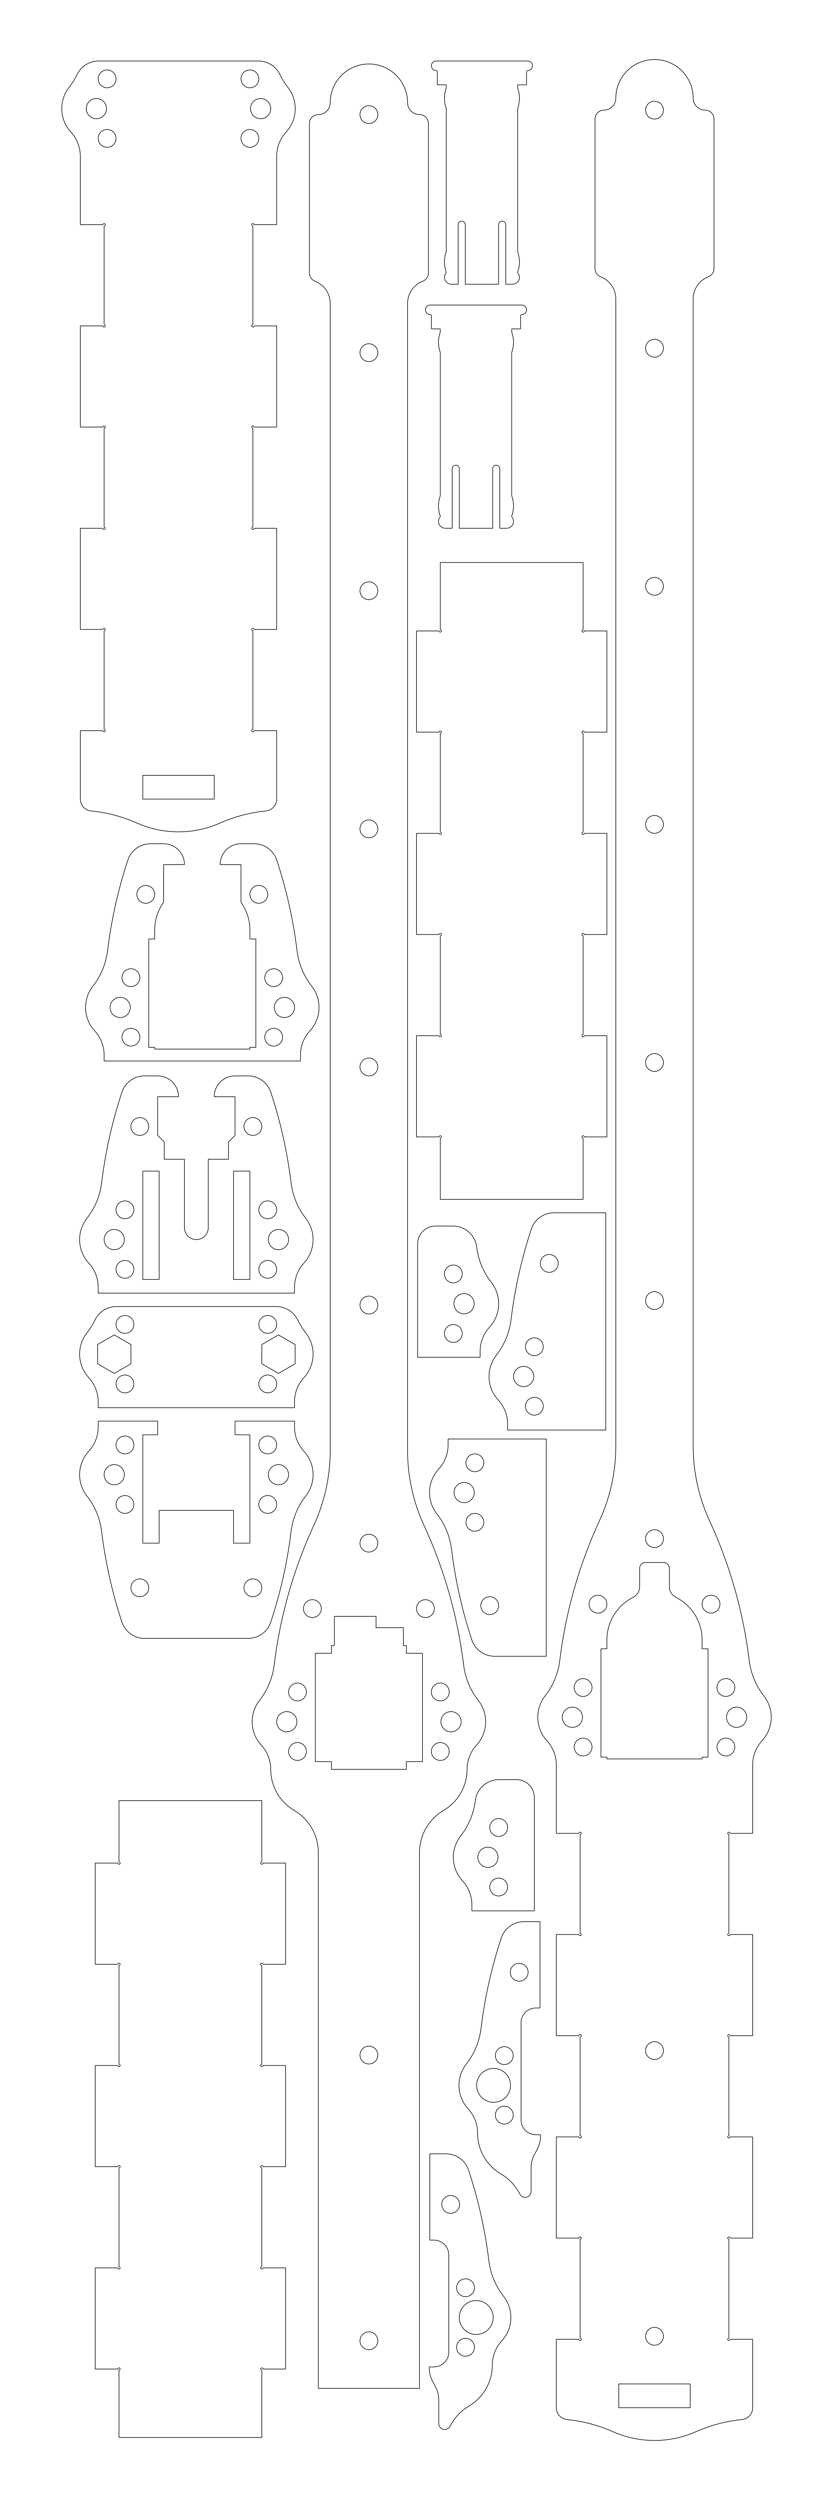 <?xml version="1.0" encoding="UTF-8" standalone="no"?>
<svg
     viewBox="0 0 1400 4200"
     width="140mm"
     height="420mm"
     version="1.2"
     id="svg29300"
     sodipodi:docname="case_parts_mod.svg"
     inkscape:version="1.2.2 (1:1.2.2+202212051551+b0a8486541)"
     inkscape:export-filename="case_parts_mod.png"
     inkscape:export-xdpi="212.84113"
     inkscape:export-ydpi="212.84113"
     xmlns:inkscape="http://www.inkscape.org/namespaces/inkscape"
     xmlns:sodipodi="http://sodipodi.sourceforge.net/DTD/sodipodi-0.dtd"
     xmlns="http://www.w3.org/2000/svg"
     xmlns:svg="http://www.w3.org/2000/svg"
     xmlns:rdf="http://www.w3.org/1999/02/22-rdf-syntax-ns#"
     xmlns:cc="http://creativecommons.org/ns#"
     xmlns:dc="http://purl.org/dc/elements/1.1/">
    <title
         id="title28828">FreeCAD SVG Export</title>
    <desc
         id="desc28830">Drawing page: Page exported from FreeCAD document: case_drawings</desc>
    <defs
         id="defs28832" />
    <g
         inkscape:groupmode="layer"
         inkscape:label="TechDraw"
         id="Page">
        <g
             style="stroke:none"
             transform="scale(10)"
             id="TD_CAM_500x500.svg">
            <sodipodi:namedview
                 inkscape:window-width="3840"
                 bordercolor="#666666"
                 inkscape:current-layer="Page"
                 borderopacity="1"
                 inkscape:pageshadow="2"
                 inkscape:pagecheckerboard="true"
                 objecttolerance="10"
                 inkscape:document-units="mm"
                 inkscape:showpageshadow="false"
                 guidetolerance="10"
                 showgrid="false"
                 inkscape:zoom="0.80448253"
                 inkscape:pageopacity="0"
                 id="namedview221"
                 inkscape:window-x="1"
                 inkscape:window-y="0"
                 gridtolerance="10"
                 pagecolor="#ffffff"
                 inkscape:cy="1162.8593"
                 inkscape:cx="332.51188"
                 inkscape:window-height="2087"
                 inkscape:window-maximized="1"
                 inkscape:deskcolor="#d1d1d1" />
            <!-- Working space 10 10 410 287 -->
            <!-- Title block 220 227 410 287 -->
            <defs
                 id="defs847" />
            <!-- DrawingContent -->
        </g>
        <g
             fill-rule="evenodd"
             stroke="#000000"
             fill="none"
             stroke-linejoin="bevel"
             stroke-width="1"
             stroke-linecap="square"
             id="DrawingContent"
             transform="translate(-620,50)">
            <g
                 font-size="42.333px"
                 stroke="#000000"
                 fill="none"
                 font-weight="400"
                 transform="translate(1460,3410)"
                 font-style="normal"
                 fill-opacity="1"
                 font-family="'Noto Sans'"
                 id="g28840">
                <path
                     fill-rule="evenodd"
                     vector-effect="non-scaling-stroke"
                     d="m 60.695,-86.594 h 6.9 V -231.583 H 40.469 c -17.249,0 -32.556,11.057 -37.975,27.433 -16.382,49.503 -27.81,100.51 -34.115,152.271 -2.642,21.683 -11.151,42.234 -24.612,59.437 -17.554,22.434 -16.287,54.278 2.994,75.247 10.183,11.074 15.834,25.569 15.834,40.613 0,28.326 14.98,54.541 39.385,68.923 13.573,7.998 24.572,19.715 31.696,33.766 2.093,4.127 6.744,6.279 11.244,5.203 4.5,-1.075 7.675,-5.098 7.675,-9.726 v -40.166 c 0,-7.387 1.818,-14.66 5.294,-21.177 l 4.706,-8.823 c 3.939,-7.387 6,-15.629 6,-24 v -1 h -7.9 c -13.807,0 -25,-11.193 -25,-25 V -61.593 c 0,-13.807 11.193,-25 25,-25"
                     id="path28838" />
            </g>
            <g
                 font-size="42.333px"
                 stroke="#000000"
                 fill="none"
                 font-weight="400"
                 transform="translate(1460,3410)"
                 font-style="normal"
                 fill-opacity="1"
                 font-family="'Noto Sans'"
                 id="g28844">
                <path
                     fill-rule="evenodd"
                     vector-effect="non-scaling-stroke"
                     d="m 18.095,43.416 c 0,15.74 -12.76,28.5 -28.5,28.5 -15.74,0 -28.5,-12.76 -28.5,-28.5 0,-15.74 12.76,-28.5 28.5,-28.5 15.74,0 28.5,12.76 28.5,28.5"
                     id="path28842" />
            </g>
            <g
                 font-size="42.333px"
                 stroke="#000000"
                 fill="none"
                 font-weight="400"
                 transform="translate(1460,3410)"
                 font-style="normal"
                 fill-opacity="1"
                 font-family="'Noto Sans'"
                 id="g28848">
                <path
                     fill-rule="evenodd"
                     vector-effect="non-scaling-stroke"
                     d="m 22.595,93.416 c 0,8.284 -6.716,15.001 -15,15.001 -8.284,0 -15,-6.716 -15,-15.001 0,-8.284 6.716,-15 15,-15 8.284,0 15,6.716 15,15"
                     id="path28846" />
            </g>
            <g
                 font-size="42.333px"
                 stroke="#000000"
                 fill="none"
                 font-weight="400"
                 transform="translate(1460,3410)"
                 font-style="normal"
                 fill-opacity="1"
                 font-family="'Noto Sans'"
                 id="g28852">
                <path
                     fill-rule="evenodd"
                     vector-effect="non-scaling-stroke"
                     d="m 22.595,-6.583 c 0,8.284 -6.716,15 -15,15 -8.284,0 -15,-6.716 -15,-15 0,-8.284 6.716,-15 15,-15 8.284,0 15,6.716 15,15"
                     id="path28850" />
            </g>
            <g
                 font-size="42.333px"
                 stroke="#000000"
                 fill="none"
                 font-weight="400"
                 transform="translate(1460,3410)"
                 font-style="normal"
                 fill-opacity="1"
                 font-family="'Noto Sans'"
                 id="g28856">
                <path
                     fill-rule="evenodd"
                     vector-effect="non-scaling-stroke"
                     d="m 47.595,-146.583 c 0,8.284 -6.716,15 -15,15 -8.284,0 -15,-6.716 -15,-15 0,-8.285 6.716,-15 15,-15 8.284,0 15,6.715 15,15"
                     id="path28854" />
            </g>
            <g
                 font-size="42.333px"
                 stroke="#000000"
                 fill="none"
                 font-weight="400"
                 transform="translate(1410,3800)"
                 font-style="normal"
                 fill-opacity="1"
                 font-family="'Noto Sans'"
                 id="g28860">
                <path
                     fill-rule="evenodd"
                     vector-effect="non-scaling-stroke"
                     d="m -67.595,-231.583 v 144.989 h 6.9 c 13.807,0 25,11.193 25,25 V 101.417 c 0,13.807 -11.193,25 -25,25 h -7.9 v 1 c 0,8.371 2.061,16.613 6,24 l 4.706,8.823 c 3.476,6.517 5.294,13.79 5.294,21.177 v 40.166 c 0,4.628 3.175,8.651 7.675,9.726 4.5,1.076 9.151,-1.076 11.244,-5.203 7.125,-14.051 18.124,-25.768 31.696,-33.766 24.405,-14.382 39.385,-40.597 39.385,-68.923 0,-15.044 5.651,-29.539 15.834,-40.613 C 72.52,61.836 73.787,29.992 56.233,7.557 42.773,-9.646 34.263,-30.196 31.621,-51.879 25.316,-103.64 13.888,-154.647 -2.494,-204.15 -7.913,-220.526 -23.22,-231.583 -40.469,-231.583 h -27.127"
                     id="path28858" />
            </g>
            <g
                 font-size="42.333px"
                 stroke="#000000"
                 fill="none"
                 font-weight="400"
                 transform="translate(1410,3800)"
                 font-style="normal"
                 fill-opacity="1"
                 font-family="'Noto Sans'"
                 id="g28864">
                <path
                     fill-rule="evenodd"
                     vector-effect="non-scaling-stroke"
                     d="m 38.905,43.416 c 0,15.74 -12.76,28.5 -28.5,28.5 -15.74,0 -28.5,-12.76 -28.5,-28.5 0,-15.74 12.76,-28.5 28.5,-28.5 15.74,0 28.5,12.76 28.5,28.5"
                     id="path28862" />
            </g>
            <g
                 font-size="42.333px"
                 stroke="#000000"
                 fill="none"
                 font-weight="400"
                 transform="translate(1410,3800)"
                 font-style="normal"
                 fill-opacity="1"
                 font-family="'Noto Sans'"
                 id="g28868">
                <path
                     fill-rule="evenodd"
                     vector-effect="non-scaling-stroke"
                     d="m 7.405,93.416 c 0,8.284 -6.716,15.001 -15,15.001 -8.284,0 -15,-6.716 -15,-15.001 0,-8.284 6.716,-15 15,-15 8.284,0 15,6.716 15,15"
                     id="path28866" />
            </g>
            <g
                 font-size="42.333px"
                 stroke="#000000"
                 fill="none"
                 font-weight="400"
                 transform="translate(1410,3800)"
                 font-style="normal"
                 fill-opacity="1"
                 font-family="'Noto Sans'"
                 id="g28872">
                <path
                     fill-rule="evenodd"
                     vector-effect="non-scaling-stroke"
                     d="m 7.405,-6.583 c 0,8.284 -6.716,15 -15,15 -8.284,0 -15,-6.716 -15,-15 0,-8.284 6.716,-15 15,-15 8.284,0 15,6.716 15,15"
                     id="path28870" />
            </g>
            <g
                 font-size="42.333px"
                 stroke="#000000"
                 fill="none"
                 font-weight="400"
                 transform="translate(1410,3800)"
                 font-style="normal"
                 fill-opacity="1"
                 font-family="'Noto Sans'"
                 id="g28876">
                <path
                     fill-rule="evenodd"
                     vector-effect="non-scaling-stroke"
                     d="m -17.595,-146.583 c 0,8.284 -6.716,15 -15,15 -8.284,0 -15,-6.716 -15,-15 0,-8.285 6.716,-15 15,-15 8.284,0 15,6.715 15,15"
                     id="path28874" />
            </g>
            <g
                 font-size="42.333px"
                 stroke="#000000"
                 fill="none"
                 font-weight="400"
                 transform="translate(1240,2010)"
                 font-style="normal"
                 fill-opacity="1"
                 font-family="'Noto Sans'"
                 id="g28880">
                <path
                     fill-rule="evenodd"
                     vector-effect="non-scaling-stroke"
                     d="m 100,-1852.5 v 251.03 c 0,6.18 -3.789,11.72 -9.546,13.97 C 75.105,-1581.51 65,-1566.72 65,-1550.24 V 376.867 c 0,43.379 9.407,86.241 27.573,125.633 34.265,74.3 56.749,153.484 66.644,234.704 2.641,21.683 11.151,42.234 24.612,59.437 17.554,22.434 16.286,54.278 -2.995,75.247 C 170.651,882.961 165,897.456 165,912.5 c 0,28.327 -14.98,54.542 -39.385,68.923 C 100.448,996.254 85,1023.29 85,1052.5 v 900 H -85 v -900 c 0,-29.21 -15.448,-56.246 -40.615,-71.077 C -150.02,967.042 -165,940.827 -165,912.5 c 0,-15.044 -5.651,-29.539 -15.834,-40.612 -19.281,-20.969 -20.549,-52.813 -2.995,-75.247 13.461,-17.203 21.971,-37.754 24.612,-59.437 9.895,-81.22 32.379,-160.404 66.644,-234.704 C -74.407,463.108 -65,420.246 -65,376.867 V -1550.24 c 0,-16.48 -10.105,-31.27 -25.454,-37.26 -5.756,-2.25 -9.546,-7.79 -9.546,-13.97 v -251.03 c 0,-8.28 6.716,-15 15,-15 11.046,0 20,-8.95 20,-20 v 0 c -1e-4,-35.9 29.101,-65 65,-65 35.899,0 65,29.1 65,65 v 0 c 0,11.05 8.954,20 20,20 8.284,0 15,6.72 15,15"
                     id="path28878" />
            </g>
            <g
                 font-size="42.333px"
                 stroke="#000000"
                 fill="none"
                 font-weight="400"
                 transform="translate(1240,2010)"
                 font-style="normal"
                 fill-opacity="1"
                 font-family="'Noto Sans'"
                 id="g28884">
                <path
                     fill-rule="evenodd"
                     vector-effect="non-scaling-stroke"
                     d="m -63,899.5 h -27 v -182 h 27 v -13 h 5 v -49 h 70 v 19 h 46 v 30 h 5 v 13 h 27 v 182 H 63 v 13 H -63 v -13"
                     id="path28882" />
            </g>
            <g
                 font-size="42.333px"
                 stroke="#000000"
                 fill="none"
                 font-weight="400"
                 transform="translate(1240,2010)"
                 font-style="normal"
                 fill-opacity="1"
                 font-family="'Noto Sans'"
                 id="g28888">
                <path
                     fill-rule="evenodd"
                     vector-effect="non-scaling-stroke"
                     d="m 155,832.5 c 0,9.389 -7.611,17 -17,17 -9.389,0 -17,-7.611 -17,-17 0,-9.389 7.611,-17 17,-17 9.389,0 17,7.611 17,17"
                     id="path28886" />
            </g>
            <g
                 font-size="42.333px"
                 stroke="#000000"
                 fill="none"
                 font-weight="400"
                 transform="translate(1240,2010)"
                 font-style="normal"
                 fill-opacity="1"
                 font-family="'Noto Sans'"
                 id="g28892">
                <path
                     fill-rule="evenodd"
                     vector-effect="non-scaling-stroke"
                     d="m -121,832.5 c 0,9.389 -7.611,17 -17,17 -9.389,0 -17,-7.611 -17,-17 0,-9.389 7.611,-17 17,-17 9.389,0 17,7.611 17,17"
                     id="path28890" />
            </g>
            <g
                 font-size="42.333px"
                 stroke="#000000"
                 fill="none"
                 font-weight="400"
                 transform="translate(1240,2010)"
                 font-style="normal"
                 fill-opacity="1"
                 font-family="'Noto Sans'"
                 id="g28896">
                <path
                     fill-rule="evenodd"
                     vector-effect="non-scaling-stroke"
                     d="m 135,782.5 c 0,8.284 -6.716,15 -15,15 -8.284,0 -15,-6.716 -15,-15 0,-8.284 6.716,-15 15,-15 8.284,0 15,6.716 15,15"
                     id="path28894" />
            </g>
            <g
                 font-size="42.333px"
                 stroke="#000000"
                 fill="none"
                 font-weight="400"
                 transform="translate(1240,2010)"
                 font-style="normal"
                 fill-opacity="1"
                 font-family="'Noto Sans'"
                 id="g28900">
                <path
                     fill-rule="evenodd"
                     vector-effect="non-scaling-stroke"
                     d="m 15,1872.5 c 0,8.28 -6.716,15 -15,15 -8.284,0 -15,-6.72 -15,-15 0,-8.28 6.716,-15 15,-15 8.284,0 15,6.72 15,15"
                     id="path28898" />
            </g>
            <g
                 font-size="42.333px"
                 stroke="#000000"
                 fill="none"
                 font-weight="400"
                 transform="translate(1240,2010)"
                 font-style="normal"
                 fill-opacity="1"
                 font-family="'Noto Sans'"
                 id="g28904">
                <path
                     fill-rule="evenodd"
                     vector-effect="non-scaling-stroke"
                     d="m 15,-1067.5 c 0,8.28 -6.716,15 -15,15 -8.284,0 -15,-6.72 -15,-15 0,-8.28 6.716,-15 15,-15 8.284,0 15,6.72 15,15"
                     id="path28902" />
            </g>
            <g
                 font-size="42.333px"
                 stroke="#000000"
                 fill="none"
                 font-weight="400"
                 transform="translate(1240,2010)"
                 font-style="normal"
                 fill-opacity="1"
                 font-family="'Noto Sans'"
                 id="g28908">
                <path
                     fill-rule="evenodd"
                     vector-effect="non-scaling-stroke"
                     d="m 15,532.5 c 0,8.284 -6.716,15 -15,15 -8.284,0 -15,-6.716 -15,-15 0,-8.284 6.716,-15 15,-15 8.284,0 15,6.716 15,15"
                     id="path28906" />
            </g>
            <g
                 font-size="42.333px"
                 stroke="#000000"
                 fill="none"
                 font-weight="400"
                 transform="translate(1240,2010)"
                 font-style="normal"
                 fill-opacity="1"
                 font-family="'Noto Sans'"
                 id="g28912">
                <path
                     fill-rule="evenodd"
                     vector-effect="non-scaling-stroke"
                     d="m 110,642.5 c 0,8.284 -6.716,15 -15,15 -8.284,0 -15,-6.716 -15,-15 0,-8.284 6.716,-15 15,-15 8.284,0 15,6.716 15,15"
                     id="path28910" />
            </g>
            <g
                 font-size="42.333px"
                 stroke="#000000"
                 fill="none"
                 font-weight="400"
                 transform="translate(1240,2010)"
                 font-style="normal"
                 fill-opacity="1"
                 font-family="'Noto Sans'"
                 id="g28916">
                <path
                     fill-rule="evenodd"
                     vector-effect="non-scaling-stroke"
                     d="m 15,-267.5 c 0,8.284 -6.716,15 -15,15 -8.284,0 -15,-6.716 -15,-15 0,-8.284 6.716,-15 15,-15 8.284,0 15,6.716 15,15"
                     id="path28914" />
            </g>
            <g
                 font-size="42.333px"
                 stroke="#000000"
                 fill="none"
                 font-weight="400"
                 transform="translate(1240,2010)"
                 font-style="normal"
                 fill-opacity="1"
                 font-family="'Noto Sans'"
                 id="g28920">
                <path
                     fill-rule="evenodd"
                     vector-effect="non-scaling-stroke"
                     d="m 15,-1467.5 c 0,8.28 -6.716,15 -15,15 -8.284,0 -15,-6.72 -15,-15 0,-8.28 6.716,-15 15,-15 8.284,0 15,6.72 15,15"
                     id="path28918" />
            </g>
            <g
                 font-size="42.333px"
                 stroke="#000000"
                 fill="none"
                 font-weight="400"
                 transform="translate(1240,2010)"
                 font-style="normal"
                 fill-opacity="1"
                 font-family="'Noto Sans'"
                 id="g28924">
                <path
                     fill-rule="evenodd"
                     vector-effect="non-scaling-stroke"
                     d="m 15,132.5 c 0,8.284 -6.716,15 -15,15 -8.284,0 -15,-6.716 -15,-15 0,-8.284 6.716,-15 15,-15 8.284,0 15,6.716 15,15"
                     id="path28922" />
            </g>
            <g
                 font-size="42.333px"
                 stroke="#000000"
                 fill="none"
                 font-weight="400"
                 transform="translate(1240,2010)"
                 font-style="normal"
                 fill-opacity="1"
                 font-family="'Noto Sans'"
                 id="g28928">
                <path
                     fill-rule="evenodd"
                     vector-effect="non-scaling-stroke"
                     d="m 15,-667.5 c 0,8.284 -6.716,15 -15,15 -8.284,0 -15,-6.716 -15,-15 0,-8.284 6.716,-15 15,-15 8.284,0 15,6.716 15,15"
                     id="path28926" />
            </g>
            <g
                 font-size="42.333px"
                 stroke="#000000"
                 fill="none"
                 font-weight="400"
                 transform="translate(1240,2010)"
                 font-style="normal"
                 fill-opacity="1"
                 font-family="'Noto Sans'"
                 id="g28932">
                <path
                     fill-rule="evenodd"
                     vector-effect="non-scaling-stroke"
                     d="m 15,1392.5 c 0,8.28 -6.716,15 -15,15 -8.284,0 -15,-6.72 -15,-15 0,-8.28 6.716,-15 15,-15 8.284,0 15,6.72 15,15"
                     id="path28930" />
            </g>
            <g
                 font-size="42.333px"
                 stroke="#000000"
                 fill="none"
                 font-weight="400"
                 transform="translate(1240,2010)"
                 font-style="normal"
                 fill-opacity="1"
                 font-family="'Noto Sans'"
                 id="g28936">
                <path
                     fill-rule="evenodd"
                     vector-effect="non-scaling-stroke"
                     d="m 15,-1867.5 c 0,8.28 -6.716,15 -15,15 -8.284,0 -15,-6.72 -15,-15 0,-8.28 6.716,-15 15,-15 8.284,0 15,6.72 15,15"
                     id="path28934" />
            </g>
            <g
                 font-size="42.333px"
                 stroke="#000000"
                 fill="none"
                 font-weight="400"
                 transform="translate(1240,2010)"
                 font-style="normal"
                 fill-opacity="1"
                 font-family="'Noto Sans'"
                 id="g28940">
                <path
                     fill-rule="evenodd"
                     vector-effect="non-scaling-stroke"
                     d="m -80,642.5 c 0,8.284 -6.716,15 -15,15 -8.284,0 -15,-6.716 -15,-15 0,-8.284 6.716,-15 15,-15 8.284,0 15,6.716 15,15"
                     id="path28938" />
            </g>
            <g
                 font-size="42.333px"
                 stroke="#000000"
                 fill="none"
                 font-weight="400"
                 transform="translate(1240,2010)"
                 font-style="normal"
                 fill-opacity="1"
                 font-family="'Noto Sans'"
                 id="g28944">
                <path
                     fill-rule="evenodd"
                     vector-effect="non-scaling-stroke"
                     d="m -105,782.5 c 0,8.284 -6.716,15 -15,15 -8.284,0 -15,-6.716 -15,-15 0,-8.284 6.716,-15 15,-15 8.284,0 15,6.716 15,15"
                     id="path28942" />
            </g>
            <g
                 font-size="42.333px"
                 stroke="#000000"
                 fill="none"
                 font-weight="400"
                 transform="translate(1240,2010)"
                 font-style="normal"
                 fill-opacity="1"
                 font-family="'Noto Sans'"
                 id="g28948">
                <path
                     fill-rule="evenodd"
                     vector-effect="non-scaling-stroke"
                     d="m 135,882.5 c 0,8.284 -6.716,15 -15,15 -8.284,0 -15,-6.716 -15,-15 0,-8.284 6.716,-15 15,-15 8.284,0 15,6.716 15,15"
                     id="path28946" />
            </g>
            <g
                 font-size="42.333px"
                 stroke="#000000"
                 fill="none"
                 font-weight="400"
                 transform="translate(1240,2010)"
                 font-style="normal"
                 fill-opacity="1"
                 font-family="'Noto Sans'"
                 id="g28952">
                <path
                     fill-rule="evenodd"
                     vector-effect="non-scaling-stroke"
                     d="m -105,882.5 c 0,8.284 -6.716,15 -15,15 -8.284,0 -15,-6.716 -15,-15 0,-8.284 6.716,-15 15,-15 8.284,0 15,6.716 15,15"
                     id="path28950" />
            </g>
            <g
                 font-size="42.333px"
                 stroke="#000000"
                 fill="none"
                 font-weight="400"
                 transform="translate(1720,2050)"
                 font-style="normal"
                 fill-opacity="1"
                 font-family="'Noto Sans'"
                 id="g28956">
                <path
                     fill-rule="evenodd"
                     vector-effect="non-scaling-stroke"
                     d="m 100,-1900 v 251.03 c 0,6.18 -3.789,11.72 -9.546,13.97 C 75.105,-1629.01 65,-1614.22 65,-1597.74 V 329.367 c 0,43.379 9.407,86.241 27.573,125.633 34.265,74.3 56.749,153.484 66.644,234.704 2.641,21.683 11.151,42.234 24.612,59.437 17.554,22.434 16.286,54.278 -2.995,75.247 C 170.651,835.461 165,849.956 165,865 v 115 h -38 c 0,-1.105 -0.895,-2 -2,-2 -1.105,0 -2,0.895 -2,2 0,1.105 0.895,2 2,2 v 166 c -1.105,0 -2,0.9 -2,2 0,1.1 0.895,2 2,2 1.105,0 2,-0.9 2,-2 h 36 2 v 170 h -38 c 0,-1.1 -0.895,-2 -2,-2 -1.105,0 -2,0.9 -2,2 0,1.1 0.895,2 2,2 v 166 c -1.105,0 -2,0.9 -2,2 0,1.1 0.895,2 2,2 1.105,0 2,-0.9 2,-2 h 36 2 v 170 h -38 c 0,-1.1 -0.895,-2 -2,-2 -1.105,0 -2,0.9 -2,2 0,1.1 0.895,2 2,2 v 166 c -1.105,0 -2,0.9 -2,2 0,1.1 0.895,2 2,2 1.105,0 2,-0.9 2,-2 h 36 2 v 115 c 0,10.29 -7.808,18.9 -18.048,19.9 -26.569,2.61 -52.548,9.45 -76.952,20.28 -44.574,19.76 -95.427,19.76 -140,0 -24.404,-10.83 -50.383,-17.67 -76.952,-20.28 -10.24,-1 -18.048,-9.61 -18.048,-19.9 v -115 h 2 36 c 0,1.1 0.895,2 2,2 1.105,0 2,-0.9 2,-2 0,-1.1 -0.895,-2 -2,-2 v -166 c 1.105,0 2,-0.9 2,-2 0,-1.1 -0.895,-2 -2,-2 -1.105,0 -2,0.9 -2,2 h -38 v -170 h 2 36 c 0,1.1 0.895,2 2,2 1.105,0 2,-0.9 2,-2 0,-1.1 -0.895,-2 -2,-2 v -166 c 1.105,0 2,-0.9 2,-2 0,-1.1 -0.895,-2 -2,-2 -1.105,0 -2,0.9 -2,2 h -38 v -170 h 2 36 c 0,1.1 0.895,2 2,2 1.105,0 2,-0.9 2,-2 0,-1.1 -0.895,-2 -2,-2 V 982 c 1.105,0 2,-0.895 2,-2 0,-1.105 -0.895,-2 -2,-2 -1.105,0 -2,0.895 -2,2 h -38 V 865 c 0,-15.044 -5.651,-29.539 -15.834,-40.612 -19.281,-20.969 -20.549,-52.813 -2.995,-75.247 13.461,-17.203 21.971,-37.754 24.612,-59.437 C -149.322,608.484 -126.838,529.3 -92.573,455 -74.407,415.608 -65,372.746 -65,329.367 V -1597.74 c 0,-16.48 -10.105,-31.27 -25.454,-37.26 -5.756,-2.25 -9.546,-7.79 -9.546,-13.97 V -1900 c 0,-8.28 6.716,-15 15,-15 11.046,0 20,-8.95 20,-20 v 0 c -1e-4,-35.9 29.101,-65 65,-65 35.899,0 65,29.1 65,65 v 0 c 0,11.05 8.954,20 20,20 8.284,0 15,6.72 15,15"
                     id="path28954" />
            </g>
            <g
                 font-size="42.333px"
                 stroke="#000000"
                 fill="none"
                 font-weight="400"
                 transform="translate(1720,2050)"
                 font-style="normal"
                 fill-opacity="1"
                 font-family="'Noto Sans'"
                 id="g28960">
                <path
                     fill-rule="evenodd"
                     vector-effect="non-scaling-stroke"
                     d="M -80,852 H -90 V 670 h 10 v -15 c 0,-30.212 17.02,-57.847 44,-71.442 6.745,-3.399 11,-10.308 11,-17.861 V 535 c 0,-5.523 4.477,-10 10,-10 h 30 c 5.523,0 10,4.477 10,10 v 30.697 c 0,7.553 4.255,14.462 11,17.861 26.98,13.595 44,41.23 44,71.442 v 15 H 90 V 852 H 80 v 3 H -80 v -3"
                     id="path28958" />
            </g>
            <g
                 font-size="42.333px"
                 stroke="#000000"
                 fill="none"
                 font-weight="400"
                 transform="translate(1720,2050)"
                 font-style="normal"
                 fill-opacity="1"
                 font-family="'Noto Sans'"
                 id="g28964">
                <path
                     fill-rule="evenodd"
                     vector-effect="non-scaling-stroke"
                     d="m -60,1945 v -40 H 60 v 40 H -60"
                     id="path28962" />
            </g>
            <g
                 font-size="42.333px"
                 stroke="#000000"
                 fill="none"
                 font-weight="400"
                 transform="translate(1720,2050)"
                 font-style="normal"
                 fill-opacity="1"
                 font-family="'Noto Sans'"
                 id="g28968">
                <path
                     fill-rule="evenodd"
                     vector-effect="non-scaling-stroke"
                     d="m 155,785 c 0,9.389 -7.611,17 -17,17 -9.389,0 -17,-7.611 -17,-17 0,-9.389 7.611,-17 17,-17 9.389,0 17,7.611 17,17"
                     id="path28966" />
            </g>
            <g
                 font-size="42.333px"
                 stroke="#000000"
                 fill="none"
                 font-weight="400"
                 transform="translate(1720,2050)"
                 font-style="normal"
                 fill-opacity="1"
                 font-family="'Noto Sans'"
                 id="g28972">
                <path
                     fill-rule="evenodd"
                     vector-effect="non-scaling-stroke"
                     d="m -121,785 c 0,9.389 -7.611,17 -17,17 -9.389,0 -17,-7.611 -17,-17 0,-9.389 7.611,-17 17,-17 9.389,0 17,7.611 17,17"
                     id="path28970" />
            </g>
            <g
                 font-size="42.333px"
                 stroke="#000000"
                 fill="none"
                 font-weight="400"
                 transform="translate(1720,2050)"
                 font-style="normal"
                 fill-opacity="1"
                 font-family="'Noto Sans'"
                 id="g28976">
                <path
                     fill-rule="evenodd"
                     vector-effect="non-scaling-stroke"
                     d="m 135,835 c 0,8.284 -6.716,15 -15,15 -8.284,0 -15,-6.716 -15,-15 0,-8.284 6.716,-15 15,-15 8.284,0 15,6.716 15,15"
                     id="path28974" />
            </g>
            <g
                 font-size="42.333px"
                 stroke="#000000"
                 fill="none"
                 font-weight="400"
                 transform="translate(1720,2050)"
                 font-style="normal"
                 fill-opacity="1"
                 font-family="'Noto Sans'"
                 id="g28980">
                <path
                     fill-rule="evenodd"
                     vector-effect="non-scaling-stroke"
                     d="m -105,735 c 0,8.284 -6.716,15 -15,15 -8.284,0 -15,-6.716 -15,-15 0,-8.284 6.716,-15 15,-15 8.284,0 15,6.716 15,15"
                     id="path28978" />
            </g>
            <g
                 font-size="42.333px"
                 stroke="#000000"
                 fill="none"
                 font-weight="400"
                 transform="translate(1720,2050)"
                 font-style="normal"
                 fill-opacity="1"
                 font-family="'Noto Sans'"
                 id="g28984">
                <path
                     fill-rule="evenodd"
                     vector-effect="non-scaling-stroke"
                     d="m 15,-1915 c 0,8.28 -6.716,15 -15,15 -8.284,0 -15,-6.72 -15,-15 0,-8.28 6.716,-15 15,-15 8.284,0 15,6.72 15,15"
                     id="path28982" />
            </g>
            <g
                 font-size="42.333px"
                 stroke="#000000"
                 fill="none"
                 font-weight="400"
                 transform="translate(1720,2050)"
                 font-style="normal"
                 fill-opacity="1"
                 font-family="'Noto Sans'"
                 id="g28988">
                <path
                     fill-rule="evenodd"
                     vector-effect="non-scaling-stroke"
                     d="m 15,-1515 c 0,8.28 -6.716,15 -15,15 -8.284,0 -15,-6.72 -15,-15 0,-8.28 6.716,-15 15,-15 8.284,0 15,6.72 15,15"
                     id="path28986" />
            </g>
            <g
                 font-size="42.333px"
                 stroke="#000000"
                 fill="none"
                 font-weight="400"
                 transform="translate(1720,2050)"
                 font-style="normal"
                 fill-opacity="1"
                 font-family="'Noto Sans'"
                 id="g28992">
                <path
                     fill-rule="evenodd"
                     vector-effect="non-scaling-stroke"
                     d="m 15,-715 c 0,8.284 -6.716,15 -15,15 -8.284,0 -15,-6.716 -15,-15 0,-8.284 6.716,-15 15,-15 8.284,0 15,6.716 15,15"
                     id="path28990" />
            </g>
            <g
                 font-size="42.333px"
                 stroke="#000000"
                 fill="none"
                 font-weight="400"
                 transform="translate(1720,2050)"
                 font-style="normal"
                 fill-opacity="1"
                 font-family="'Noto Sans'"
                 id="g28996">
                <path
                     fill-rule="evenodd"
                     vector-effect="non-scaling-stroke"
                     d="m 15,-1115 c 0,8.28 -6.716,15 -15,15 -8.284,0 -15,-6.72 -15,-15 0,-8.28 6.716,-15 15,-15 8.284,0 15,6.72 15,15"
                     id="path28994" />
            </g>
            <g
                 font-size="42.333px"
                 stroke="#000000"
                 fill="none"
                 font-weight="400"
                 transform="translate(1720,2050)"
                 font-style="normal"
                 fill-opacity="1"
                 font-family="'Noto Sans'"
                 id="g29000">
                <path
                     fill-rule="evenodd"
                     vector-effect="non-scaling-stroke"
                     d="m 135,735 c 0,8.284 -6.716,15 -15,15 -8.284,0 -15,-6.716 -15,-15 0,-8.284 6.716,-15 15,-15 8.284,0 15,6.716 15,15"
                     id="path28998" />
            </g>
            <g
                 font-size="42.333px"
                 stroke="#000000"
                 fill="none"
                 font-weight="400"
                 transform="translate(1720,2050)"
                 font-style="normal"
                 fill-opacity="1"
                 font-family="'Noto Sans'"
                 id="g29004">
                <path
                     fill-rule="evenodd"
                     vector-effect="non-scaling-stroke"
                     d="m 15,1345 c 0,8.28 -6.716,15 -15,15 -8.284,0 -15,-6.72 -15,-15 0,-8.28 6.716,-15 15,-15 8.284,0 15,6.72 15,15"
                     id="path29002" />
            </g>
            <g
                 font-size="42.333px"
                 stroke="#000000"
                 fill="none"
                 font-weight="400"
                 transform="translate(1720,2050)"
                 font-style="normal"
                 fill-opacity="1"
                 font-family="'Noto Sans'"
                 id="g29008">
                <path
                     fill-rule="evenodd"
                     vector-effect="non-scaling-stroke"
                     d="m 15,85 c 0,8.284 -6.716,15 -15,15 -8.284,0 -15,-6.716 -15,-15 0,-8.284 6.716,-15 15,-15 8.284,0 15,6.716 15,15"
                     id="path29006" />
            </g>
            <g
                 font-size="42.333px"
                 stroke="#000000"
                 fill="none"
                 font-weight="400"
                 transform="translate(1720,2050)"
                 font-style="normal"
                 fill-opacity="1"
                 font-family="'Noto Sans'"
                 id="g29012">
                <path
                     fill-rule="evenodd"
                     vector-effect="non-scaling-stroke"
                     d="m 15,-315 c 0,8.284 -6.716,15 -15,15 -8.284,0 -15,-6.716 -15,-15 0,-8.284 6.716,-15 15,-15 8.284,0 15,6.716 15,15"
                     id="path29010" />
            </g>
            <g
                 font-size="42.333px"
                 stroke="#000000"
                 fill="none"
                 font-weight="400"
                 transform="translate(1720,2050)"
                 font-style="normal"
                 fill-opacity="1"
                 font-family="'Noto Sans'"
                 id="g29016">
                <path
                     fill-rule="evenodd"
                     vector-effect="non-scaling-stroke"
                     d="m 15,485 c 0,8.284 -6.716,15 -15,15 -8.284,0 -15,-6.716 -15,-15 0,-8.284 6.716,-15 15,-15 8.284,0 15,6.716 15,15"
                     id="path29014" />
            </g>
            <g
                 font-size="42.333px"
                 stroke="#000000"
                 fill="none"
                 font-weight="400"
                 transform="translate(1720,2050)"
                 font-style="normal"
                 fill-opacity="1"
                 font-family="'Noto Sans'"
                 id="g29020">
                <path
                     fill-rule="evenodd"
                     vector-effect="non-scaling-stroke"
                     d="m -80,595 c 0,8.284 -6.716,15 -15,15 -8.284,0 -15,-6.716 -15,-15 0,-8.284 6.716,-15 15,-15 8.284,0 15,6.716 15,15"
                     id="path29018" />
            </g>
            <g
                 font-size="42.333px"
                 stroke="#000000"
                 fill="none"
                 font-weight="400"
                 transform="translate(1720,2050)"
                 font-style="normal"
                 fill-opacity="1"
                 font-family="'Noto Sans'"
                 id="g29024">
                <path
                     fill-rule="evenodd"
                     vector-effect="non-scaling-stroke"
                     d="m -105,835 c 0,8.284 -6.716,15 -15,15 -8.284,0 -15,-6.716 -15,-15 0,-8.284 6.716,-15 15,-15 8.284,0 15,6.716 15,15"
                     id="path29022" />
            </g>
            <g
                 font-size="42.333px"
                 stroke="#000000"
                 fill="none"
                 font-weight="400"
                 transform="translate(1720,2050)"
                 font-style="normal"
                 fill-opacity="1"
                 font-family="'Noto Sans'"
                 id="g29028">
                <path
                     fill-rule="evenodd"
                     vector-effect="non-scaling-stroke"
                     d="m 110,595 c 0,8.284 -6.716,15 -15,15 -8.284,0 -15,-6.716 -15,-15 0,-8.284 6.716,-15 15,-15 8.284,0 15,6.716 15,15"
                     id="path29026" />
            </g>
            <g
                 font-size="42.333px"
                 stroke="#000000"
                 fill="none"
                 font-weight="400"
                 transform="translate(1720,2050)"
                 font-style="normal"
                 fill-opacity="1"
                 font-family="'Noto Sans'"
                 id="g29032">
                <path
                     fill-rule="evenodd"
                     vector-effect="non-scaling-stroke"
                     d="m 15,1825 c 0,8.28 -6.716,15 -15,15 -8.284,0 -15,-6.72 -15,-15 0,-8.28 6.716,-15 15,-15 8.284,0 15,6.72 15,15"
                     id="path29030" />
            </g>
            <g
                 font-size="42.333px"
                 stroke="#000000"
                 fill="none"
                 font-weight="400"
                 transform="translate(960,1550)"
                 font-style="normal"
                 fill-opacity="1"
                 font-family="'Noto Sans'"
                 id="g29036">
                <path
                     fill-rule="evenodd"
                     vector-effect="non-scaling-stroke"
                     d="m 159.217,-2.796 c 2.641,21.683 11.151,42.234 24.612,59.437 17.554,22.434 16.286,54.278 -2.995,75.247 C 170.651,142.961 165,157.456 165,172.5 v 10 h -330 v -10 c 0,-15.044 -5.651,-29.539 -15.834,-40.612 -19.281,-20.969 -20.549,-52.813 -2.995,-75.247 13.461,-17.203 21.971,-37.754 24.612,-59.437 6.306,-51.761 17.734,-102.767 34.116,-152.271 5.419,-16.376 20.725,-27.433 37.974,-27.433 H -65 c 19.33,0 35,15.67 35,35 h -35 v 63.363 c -9.754,13.595 -15,29.905 -15,46.637 v 15 h -10 v 182 h 10 v 3 H 80 v -3 h 10 v -182 H 80 v -15 C 80,-54.232 74.754,-70.542 65,-84.137 V -147.5 H 30 c 0,-19.33 15.67,-35 35,-35 h 22.127 c 17.25,0 32.556,11.057 37.974,27.433 16.382,49.504 27.81,100.511 34.116,152.271"
                     id="path29034" />
            </g>
            <g
                 font-size="42.333px"
                 stroke="#000000"
                 fill="none"
                 font-weight="400"
                 transform="translate(960,1550)"
                 font-style="normal"
                 fill-opacity="1"
                 font-family="'Noto Sans'"
                 id="g29040">
                <path
                     fill-rule="evenodd"
                     vector-effect="non-scaling-stroke"
                     d="m -121,92.5 c 0,9.389 -7.611,17 -17,17 -9.389,0 -17,-7.611 -17,-17 0,-9.389 7.611,-17 17,-17 9.389,0 17,7.611 17,17"
                     id="path29038" />
            </g>
            <g
                 font-size="42.333px"
                 stroke="#000000"
                 fill="none"
                 font-weight="400"
                 transform="translate(960,1550)"
                 font-style="normal"
                 fill-opacity="1"
                 font-family="'Noto Sans'"
                 id="g29044">
                <path
                     fill-rule="evenodd"
                     vector-effect="non-scaling-stroke"
                     d="m 155,92.5 c 0,9.389 -7.611,17 -17,17 -9.389,0 -17,-7.611 -17,-17 0,-9.389 7.611,-17 17,-17 9.389,0 17,7.611 17,17"
                     id="path29042" />
            </g>
            <g
                 font-size="42.333px"
                 stroke="#000000"
                 fill="none"
                 font-weight="400"
                 transform="translate(960,1550)"
                 font-style="normal"
                 fill-opacity="1"
                 font-family="'Noto Sans'"
                 id="g29048">
                <path
                     fill-rule="evenodd"
                     vector-effect="non-scaling-stroke"
                     d="m -105,142.5 c 0,8.284 -6.716,15 -15,15 -8.284,0 -15,-6.716 -15,-15 0,-8.284 6.716,-15 15,-15 8.284,0 15,6.716 15,15"
                     id="path29046" />
            </g>
            <g
                 font-size="42.333px"
                 stroke="#000000"
                 fill="none"
                 font-weight="400"
                 transform="translate(960,1550)"
                 font-style="normal"
                 fill-opacity="1"
                 font-family="'Noto Sans'"
                 id="g29052">
                <path
                     fill-rule="evenodd"
                     vector-effect="non-scaling-stroke"
                     d="m 135,142.5 c 0,8.284 -6.716,15 -15,15 -8.284,0 -15,-6.716 -15,-15 0,-8.284 6.716,-15 15,-15 8.284,0 15,6.716 15,15"
                     id="path29050" />
            </g>
            <g
                 font-size="42.333px"
                 stroke="#000000"
                 fill="none"
                 font-weight="400"
                 transform="translate(960,1550)"
                 font-style="normal"
                 fill-opacity="1"
                 font-family="'Noto Sans'"
                 id="g29056">
                <path
                     fill-rule="evenodd"
                     vector-effect="non-scaling-stroke"
                     d="m -80,-97.5 c 0,8.284 -6.716,15 -15,15 -8.284,0 -15,-6.716 -15,-15 0,-8.284 6.716,-15 15,-15 8.284,0 15,6.716 15,15"
                     id="path29054" />
            </g>
            <g
                 font-size="42.333px"
                 stroke="#000000"
                 fill="none"
                 font-weight="400"
                 transform="translate(960,1550)"
                 font-style="normal"
                 fill-opacity="1"
                 font-family="'Noto Sans'"
                 id="g29060">
                <path
                     fill-rule="evenodd"
                     vector-effect="non-scaling-stroke"
                     d="m -105,42.5 c 0,8.284 -6.716,15 -15,15 -8.284,0 -15,-6.716 -15,-15 0,-8.284 6.716,-15 15,-15 8.284,0 15,6.716 15,15"
                     id="path29058" />
            </g>
            <g
                 font-size="42.333px"
                 stroke="#000000"
                 fill="none"
                 font-weight="400"
                 transform="translate(960,1550)"
                 font-style="normal"
                 fill-opacity="1"
                 font-family="'Noto Sans'"
                 id="g29064">
                <path
                     fill-rule="evenodd"
                     vector-effect="non-scaling-stroke"
                     d="m 110,-97.5 c 0,8.284 -6.716,15 -15,15 -8.284,0 -15,-6.716 -15,-15 0,-8.284 6.716,-15 15,-15 8.284,0 15,6.716 15,15"
                     id="path29062" />
            </g>
            <g
                 font-size="42.333px"
                 stroke="#000000"
                 fill="none"
                 font-weight="400"
                 transform="translate(960,1550)"
                 font-style="normal"
                 fill-opacity="1"
                 font-family="'Noto Sans'"
                 id="g29068">
                <path
                     fill-rule="evenodd"
                     vector-effect="non-scaling-stroke"
                     d="m 135,42.5 c 0,8.284 -6.716,15 -15,15 -8.284,0 -15,-6.716 -15,-15 0,-8.284 6.716,-15 15,-15 8.284,0 15,6.716 15,15"
                     id="path29066" />
            </g>
            <g
                 font-size="42.333px"
                 stroke="#000000"
                 fill="none"
                 font-weight="400"
                 transform="translate(950,1940)"
                 font-style="normal"
                 fill-opacity="1"
                 font-family="'Noto Sans'"
                 id="g29072">
                <path
                     fill-rule="evenodd"
                     vector-effect="non-scaling-stroke"
                     d="m 159.217,-2.796 c 2.641,21.683 11.151,42.234 24.612,59.437 17.554,22.434 16.286,54.278 -2.995,75.247 C 170.651,142.961 165,157.456 165,172.5 v 10 h -330 v -10 c 0,-15.044 -5.651,-29.539 -15.834,-40.612 -19.281,-20.969 -20.549,-52.813 -2.995,-75.247 13.461,-17.203 21.971,-37.754 24.612,-59.437 6.306,-51.761 17.734,-102.767 34.116,-152.271 5.419,-16.376 20.725,-27.433 37.974,-27.433 H -65 c 19.33,0 35,15.67 35,35 h -35 v 65 l 11,11 v 29 h 34 v 115 c 0,11.046 8.954,20 20,20 11.046,0 20,-8.954 20,-20 v -115 h 34 v -29 l 11,-11 v -65 H 30 c 0,-19.33 15.67,-35 35,-35 h 22.127 c 17.25,0 32.556,11.057 37.974,27.433 16.382,49.504 27.81,100.511 34.116,152.271"
                     id="path29070" />
            </g>
            <g
                 font-size="42.333px"
                 stroke="#000000"
                 fill="none"
                 font-weight="400"
                 transform="translate(950,1940)"
                 font-style="normal"
                 fill-opacity="1"
                 font-family="'Noto Sans'"
                 id="g29076">
                <path
                     fill-rule="evenodd"
                     vector-effect="non-scaling-stroke"
                     d="m -90,159.5 v -182 h 27.5 v 182 H -90"
                     id="path29074" />
            </g>
            <g
                 font-size="42.333px"
                 stroke="#000000"
                 fill="none"
                 font-weight="400"
                 transform="translate(950,1940)"
                 font-style="normal"
                 fill-opacity="1"
                 font-family="'Noto Sans'"
                 id="g29080">
                <path
                     fill-rule="evenodd"
                     vector-effect="non-scaling-stroke"
                     d="m 62.5,159.5 v -182 H 90 v 182 H 62.5"
                     id="path29078" />
            </g>
            <g
                 font-size="42.333px"
                 stroke="#000000"
                 fill="none"
                 font-weight="400"
                 transform="translate(950,1940)"
                 font-style="normal"
                 fill-opacity="1"
                 font-family="'Noto Sans'"
                 id="g29084">
                <path
                     fill-rule="evenodd"
                     vector-effect="non-scaling-stroke"
                     d="m -121,92.5 c 0,9.389 -7.611,17 -17,17 -9.389,0 -17,-7.611 -17,-17 0,-9.389 7.611,-17 17,-17 9.389,0 17,7.611 17,17"
                     id="path29082" />
            </g>
            <g
                 font-size="42.333px"
                 stroke="#000000"
                 fill="none"
                 font-weight="400"
                 transform="translate(950,1940)"
                 font-style="normal"
                 fill-opacity="1"
                 font-family="'Noto Sans'"
                 id="g29088">
                <path
                     fill-rule="evenodd"
                     vector-effect="non-scaling-stroke"
                     d="m 155,92.5 c 0,9.389 -7.611,17 -17,17 -9.389,0 -17,-7.611 -17,-17 0,-9.389 7.611,-17 17,-17 9.389,0 17,7.611 17,17"
                     id="path29086" />
            </g>
            <g
                 font-size="42.333px"
                 stroke="#000000"
                 fill="none"
                 font-weight="400"
                 transform="translate(950,1940)"
                 font-style="normal"
                 fill-opacity="1"
                 font-family="'Noto Sans'"
                 id="g29092">
                <path
                     fill-rule="evenodd"
                     vector-effect="non-scaling-stroke"
                     d="m -105,142.5 c 0,8.284 -6.716,15 -15,15 -8.284,0 -15,-6.716 -15,-15 0,-8.284 6.716,-15 15,-15 8.284,0 15,6.716 15,15"
                     id="path29090" />
            </g>
            <g
                 font-size="42.333px"
                 stroke="#000000"
                 fill="none"
                 font-weight="400"
                 transform="translate(950,1940)"
                 font-style="normal"
                 fill-opacity="1"
                 font-family="'Noto Sans'"
                 id="g29096">
                <path
                     fill-rule="evenodd"
                     vector-effect="non-scaling-stroke"
                     d="m 135,142.5 c 0,8.284 -6.716,15 -15,15 -8.284,0 -15,-6.716 -15,-15 0,-8.284 6.716,-15 15,-15 8.284,0 15,6.716 15,15"
                     id="path29094" />
            </g>
            <g
                 font-size="42.333px"
                 stroke="#000000"
                 fill="none"
                 font-weight="400"
                 transform="translate(950,1940)"
                 font-style="normal"
                 fill-opacity="1"
                 font-family="'Noto Sans'"
                 id="g29100">
                <path
                     fill-rule="evenodd"
                     vector-effect="non-scaling-stroke"
                     d="m -80,-97.5 c 0,8.284 -6.716,15 -15,15 -8.284,0 -15,-6.716 -15,-15 0,-8.284 6.716,-15 15,-15 8.284,0 15,6.716 15,15"
                     id="path29098" />
            </g>
            <g
                 font-size="42.333px"
                 stroke="#000000"
                 fill="none"
                 font-weight="400"
                 transform="translate(950,1940)"
                 font-style="normal"
                 fill-opacity="1"
                 font-family="'Noto Sans'"
                 id="g29104">
                <path
                     fill-rule="evenodd"
                     vector-effect="non-scaling-stroke"
                     d="m -105,42.5 c 0,8.284 -6.716,15 -15,15 -8.284,0 -15,-6.716 -15,-15 0,-8.284 6.716,-15 15,-15 8.284,0 15,6.716 15,15"
                     id="path29102" />
            </g>
            <g
                 font-size="42.333px"
                 stroke="#000000"
                 fill="none"
                 font-weight="400"
                 transform="translate(950,1940)"
                 font-style="normal"
                 fill-opacity="1"
                 font-family="'Noto Sans'"
                 id="g29108">
                <path
                     fill-rule="evenodd"
                     vector-effect="non-scaling-stroke"
                     d="m 110,-97.5 c 0,8.284 -6.716,15 -15,15 -8.284,0 -15,-6.716 -15,-15 0,-8.284 6.716,-15 15,-15 8.284,0 15,6.716 15,15"
                     id="path29106" />
            </g>
            <g
                 font-size="42.333px"
                 stroke="#000000"
                 fill="none"
                 font-weight="400"
                 transform="translate(950,1940)"
                 font-style="normal"
                 fill-opacity="1"
                 font-family="'Noto Sans'"
                 id="g29112">
                <path
                     fill-rule="evenodd"
                     vector-effect="non-scaling-stroke"
                     d="m 135,42.5 c 0,8.284 -6.716,15 -15,15 -8.284,0 -15,-6.716 -15,-15 0,-8.284 6.716,-15 15,-15 8.284,0 15,6.716 15,15"
                     id="path29110" />
            </g>
            <g
                 font-size="42.333px"
                 stroke="#000000"
                 fill="none"
                 font-weight="400"
                 transform="translate(950,2520)"
                 font-style="normal"
                 fill-opacity="1"
                 font-family="'Noto Sans'"
                 id="g29116">
                <path
                     fill-rule="evenodd"
                     vector-effect="non-scaling-stroke"
                     d="m -159.217,2.796 c 6.306,51.761 17.734,102.767 34.116,152.271 5.419,16.376 20.725,27.433 37.974,27.433 h 174.253 c 17.25,0 32.556,-11.057 37.974,-27.433 16.382,-49.504 27.81,-100.511 34.116,-152.271 2.641,-21.683 11.151,-42.234 24.612,-59.437 17.554,-22.434 16.286,-54.278 -2.995,-75.247 C 170.651,-142.961 165,-157.456 165,-172.5 v -10 H 65 v 23 h 25 v 182 H 62.5 v -55 h -125 v 55 H -90 v -182 h 25 v -23 h -100 v 10 c 0,15.044 -5.651,29.539 -15.834,40.612 -19.281,20.969 -20.549,52.813 -2.995,75.247 13.461,17.203 21.971,37.754 24.612,59.437"
                     id="path29114" />
            </g>
            <g
                 font-size="42.333px"
                 stroke="#000000"
                 fill="none"
                 font-weight="400"
                 transform="translate(950,2520)"
                 font-style="normal"
                 fill-opacity="1"
                 font-family="'Noto Sans'"
                 id="g29120">
                <path
                     fill-rule="evenodd"
                     vector-effect="non-scaling-stroke"
                     d="m 155,-92.5 c 0,9.389 -7.611,17 -17,17 -9.389,0 -17,-7.611 -17,-17 0,-9.389 7.611,-17 17,-17 9.389,0 17,7.611 17,17"
                     id="path29118" />
            </g>
            <g
                 font-size="42.333px"
                 stroke="#000000"
                 fill="none"
                 font-weight="400"
                 transform="translate(950,2520)"
                 font-style="normal"
                 fill-opacity="1"
                 font-family="'Noto Sans'"
                 id="g29124">
                <path
                     fill-rule="evenodd"
                     vector-effect="non-scaling-stroke"
                     d="m -121,-92.5 c 0,9.389 -7.611,17 -17,17 -9.389,0 -17,-7.611 -17,-17 0,-9.389 7.611,-17 17,-17 9.389,0 17,7.611 17,17"
                     id="path29122" />
            </g>
            <g
                 font-size="42.333px"
                 stroke="#000000"
                 fill="none"
                 font-weight="400"
                 transform="translate(950,2520)"
                 font-style="normal"
                 fill-opacity="1"
                 font-family="'Noto Sans'"
                 id="g29128">
                <path
                     fill-rule="evenodd"
                     vector-effect="non-scaling-stroke"
                     d="m 110,97.5 c 0,8.284 -6.716,15 -15,15 -8.284,0 -15,-6.716 -15,-15 0,-8.284 6.716,-15 15,-15 8.284,0 15,6.716 15,15"
                     id="path29126" />
            </g>
            <g
                 font-size="42.333px"
                 stroke="#000000"
                 fill="none"
                 font-weight="400"
                 transform="translate(950,2520)"
                 font-style="normal"
                 fill-opacity="1"
                 font-family="'Noto Sans'"
                 id="g29132">
                <path
                     fill-rule="evenodd"
                     vector-effect="non-scaling-stroke"
                     d="m 135,-142.5 c 0,8.284 -6.716,15 -15,15 -8.284,0 -15,-6.716 -15,-15 0,-8.284 6.716,-15 15,-15 8.284,0 15,6.716 15,15"
                     id="path29130" />
            </g>
            <g
                 font-size="42.333px"
                 stroke="#000000"
                 fill="none"
                 font-weight="400"
                 transform="translate(950,2520)"
                 font-style="normal"
                 fill-opacity="1"
                 font-family="'Noto Sans'"
                 id="g29136">
                <path
                     fill-rule="evenodd"
                     vector-effect="non-scaling-stroke"
                     d="m -105,-42.5 c 0,8.284 -6.716,15 -15,15 -8.284,0 -15,-6.716 -15,-15 0,-8.284 6.716,-15 15,-15 8.284,0 15,6.716 15,15"
                     id="path29134" />
            </g>
            <g
                 font-size="42.333px"
                 stroke="#000000"
                 fill="none"
                 font-weight="400"
                 transform="translate(950,2520)"
                 font-style="normal"
                 fill-opacity="1"
                 font-family="'Noto Sans'"
                 id="g29140">
                <path
                     fill-rule="evenodd"
                     vector-effect="non-scaling-stroke"
                     d="m -105,-142.5 c 0,8.284 -6.716,15 -15,15 -8.284,0 -15,-6.716 -15,-15 0,-8.284 6.716,-15 15,-15 8.284,0 15,6.716 15,15"
                     id="path29138" />
            </g>
            <g
                 font-size="42.333px"
                 stroke="#000000"
                 fill="none"
                 font-weight="400"
                 transform="translate(950,2520)"
                 font-style="normal"
                 fill-opacity="1"
                 font-family="'Noto Sans'"
                 id="g29144">
                <path
                     fill-rule="evenodd"
                     vector-effect="non-scaling-stroke"
                     d="m 135,-42.5 c 0,8.284 -6.716,15 -15,15 -8.284,0 -15,-6.716 -15,-15 0,-8.284 6.716,-15 15,-15 8.284,0 15,6.716 15,15"
                     id="path29142" />
            </g>
            <g
                 font-size="42.333px"
                 stroke="#000000"
                 fill="none"
                 font-weight="400"
                 transform="translate(950,2520)"
                 font-style="normal"
                 fill-opacity="1"
                 font-family="'Noto Sans'"
                 id="g29148">
                <path
                     fill-rule="evenodd"
                     vector-effect="non-scaling-stroke"
                     d="m -80,97.5 c 0,8.284 -6.716,15 -15,15 -8.284,0 -15,-6.716 -15,-15 0,-8.284 6.716,-15 15,-15 8.284,0 15,6.716 15,15"
                     id="path29146" />
            </g>
            <g
                 font-size="42.333px"
                 stroke="#000000"
                 fill="none"
                 font-weight="400"
                 transform="translate(1540,2170)"
                 font-style="normal"
                 fill-opacity="1"
                 font-family="'Noto Sans'"
                 id="g29152">
                <path
                     fill-rule="evenodd"
                     vector-effect="non-scaling-stroke"
                     d="m -66.905,172.5 v 10 h 165 v -365 H 10.969 c -17.249,0 -32.556,11.057 -37.975,27.433 -16.382,49.504 -27.81,100.511 -34.115,152.271 -2.642,21.683 -11.151,42.234 -24.612,59.437 -17.554,22.434 -16.287,54.278 2.994,75.247 10.183,11.073 15.834,25.568 15.834,40.612"
                     id="path29150" />
            </g>
            <g
                 font-size="42.333px"
                 stroke="#000000"
                 fill="none"
                 font-weight="400"
                 transform="translate(1540,2170)"
                 font-style="normal"
                 fill-opacity="1"
                 font-family="'Noto Sans'"
                 id="g29156">
                <path
                     fill-rule="evenodd"
                     vector-effect="non-scaling-stroke"
                     d="m -22.905,92.5 c 0,9.389 -7.611,17 -17,17 -9.389,0 -17,-7.611 -17,-17 0,-9.389 7.611,-17 17,-17 9.389,0 17,7.611 17,17"
                     id="path29154" />
            </g>
            <g
                 font-size="42.333px"
                 stroke="#000000"
                 fill="none"
                 font-weight="400"
                 transform="translate(1540,2170)"
                 font-style="normal"
                 fill-opacity="1"
                 font-family="'Noto Sans'"
                 id="g29160">
                <path
                     fill-rule="evenodd"
                     vector-effect="non-scaling-stroke"
                     d="m -6.905,142.5 c 0,8.284 -6.716,15 -15,15 -8.284,0 -15,-6.716 -15,-15 0,-8.284 6.716,-15 15,-15 8.284,0 15,6.716 15,15"
                     id="path29158" />
            </g>
            <g
                 font-size="42.333px"
                 stroke="#000000"
                 fill="none"
                 font-weight="400"
                 transform="translate(1540,2170)"
                 font-style="normal"
                 fill-opacity="1"
                 font-family="'Noto Sans'"
                 id="g29164">
                <path
                     fill-rule="evenodd"
                     vector-effect="non-scaling-stroke"
                     d="m -6.905,42.5 c 0,8.284 -6.716,15 -15,15 -8.284,0 -15,-6.716 -15,-15 0,-8.284 6.716,-15 15,-15 8.284,0 15,6.716 15,15"
                     id="path29162" />
            </g>
            <g
                 font-size="42.333px"
                 stroke="#000000"
                 fill="none"
                 font-weight="400"
                 transform="translate(1540,2170)"
                 font-style="normal"
                 fill-opacity="1"
                 font-family="'Noto Sans'"
                 id="g29168">
                <path
                     fill-rule="evenodd"
                     vector-effect="non-scaling-stroke"
                     d="m 18.095,-97.5 c 0,8.284 -6.716,15 -15,15 -8.284,0 -15,-6.716 -15,-15 0,-8.284 6.716,-15 15,-15 8.284,0 15,6.716 15,15"
                     id="path29166" />
            </g>
            <g
                 font-size="42.333px"
                 stroke="#000000"
                 fill="none"
                 font-weight="400"
                 transform="translate(1440,2550)"
                 font-style="normal"
                 fill-opacity="1"
                 font-family="'Noto Sans'"
                 id="g29172">
                <path
                     fill-rule="evenodd"
                     vector-effect="non-scaling-stroke"
                     d="m 98.095,182.5 v -365 h -165 v 10 c 0,15.044 -5.651,29.539 -15.834,40.612 -19.281,20.969 -20.548,52.813 -2.994,75.247 13.461,17.203 21.97,37.754 24.612,59.437 6.306,51.761 17.734,102.767 34.115,152.271 5.419,16.376 20.726,27.433 37.975,27.433 h 87.126"
                     id="path29170" />
            </g>
            <g
                 font-size="42.333px"
                 stroke="#000000"
                 fill="none"
                 font-weight="400"
                 transform="translate(1440,2550)"
                 font-style="normal"
                 fill-opacity="1"
                 font-family="'Noto Sans'"
                 id="g29176">
                <path
                     fill-rule="evenodd"
                     vector-effect="non-scaling-stroke"
                     d="m -22.905,-92.5 c 0,9.389 -7.611,17 -17,17 -9.389,0 -17,-7.611 -17,-17 0,-9.389 7.611,-17 17,-17 9.389,0 17,7.611 17,17"
                     id="path29174" />
            </g>
            <g
                 font-size="42.333px"
                 stroke="#000000"
                 fill="none"
                 font-weight="400"
                 transform="translate(1440,2550)"
                 font-style="normal"
                 fill-opacity="1"
                 font-family="'Noto Sans'"
                 id="g29180">
                <path
                     fill-rule="evenodd"
                     vector-effect="non-scaling-stroke"
                     d="m -6.905,-42.5 c 0,8.284 -6.716,15 -15,15 -8.284,0 -15,-6.716 -15,-15 0,-8.284 6.716,-15 15,-15 8.284,0 15,6.716 15,15"
                     id="path29178" />
            </g>
            <g
                 font-size="42.333px"
                 stroke="#000000"
                 fill="none"
                 font-weight="400"
                 transform="translate(1440,2550)"
                 font-style="normal"
                 fill-opacity="1"
                 font-family="'Noto Sans'"
                 id="g29184">
                <path
                     fill-rule="evenodd"
                     vector-effect="non-scaling-stroke"
                     d="m -6.905,-142.5 c 0,8.284 -6.716,15 -15,15 -8.284,0 -15,-6.716 -15,-15 0,-8.284 6.716,-15 15,-15 8.284,0 15,6.716 15,15"
                     id="path29182" />
            </g>
            <g
                 font-size="42.333px"
                 stroke="#000000"
                 fill="none"
                 font-weight="400"
                 transform="translate(1440,2550)"
                 font-style="normal"
                 fill-opacity="1"
                 font-family="'Noto Sans'"
                 id="g29188">
                <path
                     fill-rule="evenodd"
                     vector-effect="non-scaling-stroke"
                     d="m 18.095,97.5 c 0,8.284 -6.716,15 -15,15 -8.284,0 -15,-6.716 -15,-15 0,-8.284 6.716,-15 15,-15 8.284,0 15,6.716 15,15"
                     id="path29186" />
            </g>
            <g
                 font-size="42.333px"
                 stroke="#000000"
                 fill="none"
                 font-weight="400"
                 transform="translate(1450,3050)"
                 font-style="normal"
                 fill-opacity="1"
                 font-family="'Noto Sans'"
                 id="g29192">
                <path
                     fill-rule="evenodd"
                     vector-effect="non-scaling-stroke"
                     d="m -31.121,-75.066 c -2.642,21.683 -11.151,42.234 -24.612,59.437 -17.554,22.434 -16.287,54.278 2.994,75.247 10.183,11.074 15.834,25.569 15.834,40.612 v 10 h 105 V -80.229 c 0,-16.569 -13.431,-30 -30,-30 H 8.585 c -20.221,0 -37.261,15.09 -39.706,35.162"
                     id="path29190" />
            </g>
            <g
                 font-size="42.333px"
                 stroke="#000000"
                 fill="none"
                 font-weight="400"
                 transform="translate(1450,3050)"
                 font-style="normal"
                 fill-opacity="1"
                 font-family="'Noto Sans'"
                 id="g29196">
                <path
                     fill-rule="evenodd"
                     vector-effect="non-scaling-stroke"
                     d="m 7.095,20.229 c 0,9.389 -7.611,17 -17,17 -9.389,0 -17,-7.611 -17,-17 0,-9.389 7.611,-17 17,-17 9.389,0 17,7.611 17,17"
                     id="path29194" />
            </g>
            <g
                 font-size="42.333px"
                 stroke="#000000"
                 fill="none"
                 font-weight="400"
                 transform="translate(1450,3050)"
                 font-style="normal"
                 fill-opacity="1"
                 font-family="'Noto Sans'"
                 id="g29200">
                <path
                     fill-rule="evenodd"
                     vector-effect="non-scaling-stroke"
                     d="m 23.095,70.229 c 0,8.284 -6.716,15 -15,15 -8.284,0 -15,-6.716 -15,-15 0,-8.284 6.716,-15 15,-15 8.284,0 15,6.716 15,15"
                     id="path29198" />
            </g>
            <g
                 font-size="42.333px"
                 stroke="#000000"
                 fill="none"
                 font-weight="400"
                 transform="translate(1450,3050)"
                 font-style="normal"
                 fill-opacity="1"
                 font-family="'Noto Sans'"
                 id="g29204">
                <path
                     fill-rule="evenodd"
                     vector-effect="non-scaling-stroke"
                     d="m 23.095,-29.771 c 0,8.284 -6.716,15 -15,15 -8.284,0 -15,-6.716 -15,-15 0,-8.284 6.716,-15 15,-15 8.284,0 15,6.716 15,15"
                     id="path29202" />
            </g>
            <g
                 font-size="42.333px"
                 stroke="#000000"
                 fill="none"
                 font-weight="400"
                 transform="translate(1390,2120)"
                 font-style="normal"
                 fill-opacity="1"
                 font-family="'Noto Sans'"
                 id="g29208">
                <path
                     fill-rule="evenodd"
                     vector-effect="non-scaling-stroke"
                     d="M 31.121,-75.067 C 28.676,-95.139 11.636,-110.229 -8.585,-110.229 H -38.095 c -16.569,0 -30,13.431 -30,30 V 110.229 h 105 v -10 c 0,-15.043 5.651,-29.538 15.834,-40.612 C 72.02,38.649 73.287,6.804 55.733,-15.63 42.273,-32.833 33.763,-53.383 31.121,-75.066"
                     id="path29206" />
            </g>
            <g
                 font-size="42.333px"
                 stroke="#000000"
                 fill="none"
                 font-weight="400"
                 transform="translate(1390,2120)"
                 font-style="normal"
                 fill-opacity="1"
                 font-family="'Noto Sans'"
                 id="g29212">
                <path
                     fill-rule="evenodd"
                     vector-effect="non-scaling-stroke"
                     d="m 26.905,20.229 c 0,9.389 -7.611,17 -17,17 -9.389,0 -17,-7.611 -17,-17 0,-9.389 7.611,-17 17,-17 9.389,0 17,7.611 17,17"
                     id="path29210" />
            </g>
            <g
                 font-size="42.333px"
                 stroke="#000000"
                 fill="none"
                 font-weight="400"
                 transform="translate(1390,2120)"
                 font-style="normal"
                 fill-opacity="1"
                 font-family="'Noto Sans'"
                 id="g29216">
                <path
                     fill-rule="evenodd"
                     vector-effect="non-scaling-stroke"
                     d="m 6.905,70.229 c 0,8.284 -6.716,15 -15,15 -8.284,0 -15,-6.716 -15,-15 0,-8.284 6.716,-15 15,-15 8.284,0 15,6.716 15,15"
                     id="path29214" />
            </g>
            <g
                 font-size="42.333px"
                 stroke="#000000"
                 fill="none"
                 font-weight="400"
                 transform="translate(1390,2120)"
                 font-style="normal"
                 fill-opacity="1"
                 font-family="'Noto Sans'"
                 id="g29220">
                <path
                     fill-rule="evenodd"
                     vector-effect="non-scaling-stroke"
                     d="m 6.905,-29.771 c 0,8.284 -6.716,15 -15,15 -8.284,0 -15,-6.716 -15,-15 0,-8.284 6.716,-15 15,-15 8.284,0 15,6.716 15,15"
                     id="path29218" />
            </g>
            <g
                 font-size="42.333px"
                 stroke="#000000"
                 fill="none"
                 font-weight="400"
                 transform="translate(950,2230)"
                 font-style="normal"
                 fill-opacity="1"
                 font-family="'Noto Sans'"
                 id="g29224">
                <path
                     fill-rule="evenodd"
                     vector-effect="non-scaling-stroke"
                     d="m 170.36,-62.452 c 3.711,7.655 8.226,14.893 13.469,21.593 17.554,22.434 16.286,54.278 -2.995,75.247 C 170.651,45.461 165,59.956 165,75 V 85 H -165 V 75 c 0,-15.044 -5.651,-29.539 -15.834,-40.612 -19.281,-20.968 -20.549,-52.812 -2.995,-75.247 5.243,-6.7 9.758,-13.938 13.469,-21.593 C -163.673,-76.243 -149.694,-85 -134.367,-85 h 268.734 c 15.327,0 29.306,8.757 35.993,22.548"
                     id="path29222" />
            </g>
            <g
                 font-size="42.333px"
                 stroke="#000000"
                 fill="none"
                 font-weight="400"
                 transform="translate(950,2230)"
                 font-style="normal"
                 fill-opacity="1"
                 font-family="'Noto Sans'"
                 id="g29228">
                <path
                     fill-rule="evenodd"
                     vector-effect="non-scaling-stroke"
                     d="m -110,11.166 v -32.332 l -28,-16.166 -28,16.166 v 32.332 l 28,16.166 28,-16.166"
                     id="path29226" />
            </g>
            <g
                 font-size="42.333px"
                 stroke="#000000"
                 fill="none"
                 font-weight="400"
                 transform="translate(950,2230)"
                 font-style="normal"
                 fill-opacity="1"
                 font-family="'Noto Sans'"
                 id="g29232">
                <path
                     fill-rule="evenodd"
                     vector-effect="non-scaling-stroke"
                     d="m 166,11.166 v -32.332 l -28,-16.166 -28,16.166 v 32.332 l 28,16.166 28,-16.166"
                     id="path29230" />
            </g>
            <g
                 font-size="42.333px"
                 stroke="#000000"
                 fill="none"
                 font-weight="400"
                 transform="translate(950,2230)"
                 font-style="normal"
                 fill-opacity="1"
                 font-family="'Noto Sans'"
                 id="g29236">
                <path
                     fill-rule="evenodd"
                     vector-effect="non-scaling-stroke"
                     d="m 135,-55 c 0,8.284 -6.716,15 -15,15 -8.284,0 -15,-6.716 -15,-15 0,-8.284 6.716,-15 15,-15 8.284,0 15,6.716 15,15"
                     id="path29234" />
            </g>
            <g
                 font-size="42.333px"
                 stroke="#000000"
                 fill="none"
                 font-weight="400"
                 transform="translate(950,2230)"
                 font-style="normal"
                 fill-opacity="1"
                 font-family="'Noto Sans'"
                 id="g29240">
                <path
                     fill-rule="evenodd"
                     vector-effect="non-scaling-stroke"
                     d="m -105,45 c 0,8.284 -6.716,15 -15,15 -8.284,0 -15,-6.716 -15,-15 0,-8.284 6.716,-15 15,-15 8.284,0 15,6.716 15,15"
                     id="path29238" />
            </g>
            <g
                 font-size="42.333px"
                 stroke="#000000"
                 fill="none"
                 font-weight="400"
                 transform="translate(950,2230)"
                 font-style="normal"
                 fill-opacity="1"
                 font-family="'Noto Sans'"
                 id="g29244">
                <path
                     fill-rule="evenodd"
                     vector-effect="non-scaling-stroke"
                     d="m 135,45 c 0,8.284 -6.716,15 -15,15 -8.284,0 -15,-6.716 -15,-15 0,-8.284 6.716,-15 15,-15 8.284,0 15,6.716 15,15"
                     id="path29242" />
            </g>
            <g
                 font-size="42.333px"
                 stroke="#000000"
                 fill="none"
                 font-weight="400"
                 transform="translate(950,2230)"
                 font-style="normal"
                 fill-opacity="1"
                 font-family="'Noto Sans'"
                 id="g29248">
                <path
                     fill-rule="evenodd"
                     vector-effect="non-scaling-stroke"
                     d="m -105,-55 c 0,8.284 -6.716,15 -15,15 -8.284,0 -15,-6.716 -15,-15 0,-8.284 6.716,-15 15,-15 8.284,0 15,6.716 15,15"
                     id="path29246" />
            </g>
            <g
                 font-size="42.333px"
                 stroke="#000000"
                 fill="none"
                 font-weight="400"
                 transform="translate(920,700)"
                 font-style="normal"
                 fill-opacity="1"
                 font-family="'Noto Sans'"
                 id="g29252">
                <path
                     fill-rule="evenodd"
                     vector-effect="non-scaling-stroke"
                     d="m 170.36,-624.952 c 3.711,7.655 8.226,14.893 13.469,21.593 17.554,22.434 16.286,54.278 -2.995,75.247 C 170.651,-517.039 165,-502.544 165,-487.5 v 115 h -38 c 0,-1.105 -0.895,-2 -2,-2 -1.105,0 -2,0.895 -2,2 0,1.105 0.895,2 2,2 v 166 c -1.105,0 -2,0.895 -2,2 0,1.105 0.895,2 2,2 1.105,0 2,-0.895 2,-2 h 36 2 v 170 h -38 c 0,-1.105 -0.895,-2 -2,-2 -1.105,0 -2,0.895 -2,2 0,1.105 0.895,2 2,2 v 166 c -1.105,0 -2,0.895 -2,2 0,1.105 0.895,2 2,2 1.105,0 2,-0.895 2,-2 h 36 2 v 170 h -38 c 0,-1.105 -0.895,-2 -2,-2 -1.105,0 -2,0.895 -2,2 0,1.105 0.895,2 2,2 v 166 c -1.105,0 -2,0.895 -2,2 0,1.105 0.895,2 2,2 1.105,0 2,-0.895 2,-2 h 36 2 v 115 c 0,10.29 -7.808,18.9 -18.048,19.905 -26.569,2.605 -52.548,9.448 -76.952,20.27 -44.574,19.767 -95.427,19.767 -140,0 -24.404,-10.822 -50.383,-17.665 -76.952,-20.27 C -157.192,611.4 -165,602.79 -165,592.5 v -115 h 2 36 c 0,1.105 0.895,2 2,2 1.105,0 2,-0.895 2,-2 0,-1.105 -0.895,-2 -2,-2 v -166 c 1.105,0 2,-0.895 2,-2 0,-1.105 -0.895,-2 -2,-2 -1.105,0 -2,0.895 -2,2 h -38 v -170 h 2 36 c 0,1.105 0.895,2 2,2 1.105,0 2,-0.895 2,-2 0,-1.105 -0.895,-2 -2,-2 v -166 c 1.105,0 2,-0.895 2,-2 0,-1.105 -0.895,-2 -2,-2 -1.105,0 -2,0.895 -2,2 h -38 v -170 h 2 36 c 0,1.105 0.895,2 2,2 1.105,0 2,-0.895 2,-2 0,-1.105 -0.895,-2 -2,-2 v -166 c 1.105,0 2,-0.895 2,-2 0,-1.105 -0.895,-2 -2,-2 -1.105,0 -2,0.895 -2,2 h -38 v -115 c 0,-15.044 -5.651,-29.539 -15.834,-40.612 -19.281,-20.969 -20.549,-52.813 -2.995,-75.247 5.243,-6.7 9.758,-13.938 13.469,-21.593 6.687,-13.791 20.666,-22.548 35.993,-22.548 h 268.734 c 15.327,0 29.306,8.757 35.993,22.548"
                     id="path29250" />
            </g>
            <g
                 font-size="42.333px"
                 stroke="#000000"
                 fill="none"
                 font-weight="400"
                 transform="translate(920,700)"
                 font-style="normal"
                 fill-opacity="1"
                 font-family="'Noto Sans'"
                 id="g29256">
                <path
                     fill-rule="evenodd"
                     vector-effect="non-scaling-stroke"
                     d="m -60,592.5 v -40 H 60 v 40 H -60"
                     id="path29254" />
            </g>
            <g
                 font-size="42.333px"
                 stroke="#000000"
                 fill="none"
                 font-weight="400"
                 transform="translate(920,700)"
                 font-style="normal"
                 fill-opacity="1"
                 font-family="'Noto Sans'"
                 id="g29260">
                <path
                     fill-rule="evenodd"
                     vector-effect="non-scaling-stroke"
                     d="m -121,-567.5 c 0,9.389 -7.611,17 -17,17 -9.389,0 -17,-7.611 -17,-17 0,-9.389 7.611,-17 17,-17 9.389,0 17,7.611 17,17"
                     id="path29258" />
            </g>
            <g
                 font-size="42.333px"
                 stroke="#000000"
                 fill="none"
                 font-weight="400"
                 transform="translate(920,700)"
                 font-style="normal"
                 fill-opacity="1"
                 font-family="'Noto Sans'"
                 id="g29264">
                <path
                     fill-rule="evenodd"
                     vector-effect="non-scaling-stroke"
                     d="m 155,-567.5 c 0,9.389 -7.611,17 -17,17 -9.389,0 -17,-7.611 -17,-17 0,-9.389 7.611,-17 17,-17 9.389,0 17,7.611 17,17"
                     id="path29262" />
            </g>
            <g
                 font-size="42.333px"
                 stroke="#000000"
                 fill="none"
                 font-weight="400"
                 transform="translate(920,700)"
                 font-style="normal"
                 fill-opacity="1"
                 font-family="'Noto Sans'"
                 id="g29268">
                <path
                     fill-rule="evenodd"
                     vector-effect="non-scaling-stroke"
                     d="m 135,-617.5 c 0,8.284 -6.716,15 -15,15 -8.284,0 -15,-6.716 -15,-15 0,-8.284 6.716,-15 15,-15 8.284,0 15,6.716 15,15"
                     id="path29266" />
            </g>
            <g
                 font-size="42.333px"
                 stroke="#000000"
                 fill="none"
                 font-weight="400"
                 transform="translate(920,700)"
                 font-style="normal"
                 fill-opacity="1"
                 font-family="'Noto Sans'"
                 id="g29272">
                <path
                     fill-rule="evenodd"
                     vector-effect="non-scaling-stroke"
                     d="m -105,-617.5 c 0,8.284 -6.716,15 -15,15 -8.284,0 -15,-6.716 -15,-15 0,-8.284 6.716,-15 15,-15 8.284,0 15,6.716 15,15"
                     id="path29270" />
            </g>
            <g
                 font-size="42.333px"
                 stroke="#000000"
                 fill="none"
                 font-weight="400"
                 transform="translate(920,700)"
                 font-style="normal"
                 fill-opacity="1"
                 font-family="'Noto Sans'"
                 id="g29276">
                <path
                     fill-rule="evenodd"
                     vector-effect="non-scaling-stroke"
                     d="m -105,-517.5 c 0,8.284 -6.716,15 -15,15 -8.284,0 -15,-6.716 -15,-15 0,-8.284 6.716,-15 15,-15 8.284,0 15,6.716 15,15"
                     id="path29274" />
            </g>
            <g
                 font-size="42.333px"
                 stroke="#000000"
                 fill="none"
                 font-weight="400"
                 transform="translate(920,700)"
                 font-style="normal"
                 fill-opacity="1"
                 font-family="'Noto Sans'"
                 id="g29280">
                <path
                     fill-rule="evenodd"
                     vector-effect="non-scaling-stroke"
                     d="m 135,-517.5 c 0,8.284 -6.716,15 -15,15 -8.284,0 -15,-6.716 -15,-15 0,-8.284 6.716,-15 15,-15 8.284,0 15,6.716 15,15"
                     id="path29278" />
            </g>
            <g
                 font-size="42.333px"
                 stroke="#000000"
                 fill="none"
                 font-weight="400"
                 transform="translate(940,3510)"
                 font-style="normal"
                 fill-opacity="1"
                 font-family="'Noto Sans'"
                 id="g29284">
                <path
                     fill-rule="evenodd"
                     vector-effect="non-scaling-stroke"
                     d="M -120,422 V 535 H 120 V 422 c -1.105,0 -2,-0.895 -2,-2 0,-1.105 0.895,-2 2,-2 1.105,0 2,0.895 2,2 h 36 2 V 250 h -2 -36 c 0,1.105 -0.895,2 -2,2 -1.105,0 -2,-0.895 -2,-2 0,-1.105 0.895,-2 2,-2 V 82 c -1.105,0 -2,-0.895 -2,-2 0,-1.105 0.895,-2 2,-2 1.105,0 2,0.895 2,2 h 36 2 V -90 h -2 -36 c 0,1.105 -0.895,2 -2,2 -1.105,0 -2,-0.895 -2,-2 0,-1.105 0.895,-2 2,-2 v -166 c -1.105,0 -2,-0.895 -2,-2 0,-1.105 0.895,-2 2,-2 1.105,0 2,0.895 2,2 h 36 2 v -170 h -2 -36 c 0,1.105 -0.895,2 -2,2 -1.105,0 -2,-0.895 -2,-2 0,-1.105 0.895,-2 2,-2 v -103 h -240 v 103 c 1.105,0 2,0.895 2,2 0,1.105 -0.895,2 -2,2 -1.105,0 -2,-0.895 -2,-2 h -36 -2 v 170 h 2 36 c 0,-1.105 0.895,-2 2,-2 1.105,0 2,0.895 2,2 0,1.105 -0.895,2 -2,2 v 166 c 1.105,0 2,0.895 2,2 0,1.105 -0.895,2 -2,2 -1.105,0 -2,-0.895 -2,-2 h -36 -2 V 80 h 2 36 c 0,-1.105 0.895,-2 2,-2 1.105,0 2,0.895 2,2 0,1.105 -0.895,2 -2,2 v 166 c 1.105,0 2,0.895 2,2 0,1.105 -0.895,2 -2,2 -1.105,0 -2,-0.895 -2,-2 h -36 -2 v 170 h 2 36 c 0,-1.105 0.895,-2 2,-2 1.105,0 2,0.895 2,2 0,1.105 -0.895,2 -2,2"
                     id="path29282" />
            </g>
            <g
                 font-size="42.333px"
                 stroke="#000000"
                 fill="none"
                 font-weight="400"
                 transform="translate(1480,1430)"
                 font-style="normal"
                 fill-opacity="1"
                 font-family="'Noto Sans'"
                 id="g29288">
                <path
                     fill-rule="evenodd"
                     vector-effect="non-scaling-stroke"
                     d="m -120,-422 v -113 h 240 v 113 c -1.105,0 -2,0.895 -2,2 0,1.105 0.895,2 2,2 1.105,0 2,-0.895 2,-2 h 36 2 v 170 h -2 -36 c 0,-1.105 -0.895,-2 -2,-2 -1.105,0 -2,0.895 -2,2 0,1.105 0.895,2 2,2 v 166 c -1.105,0 -2,0.895 -2,2 0,1.105 0.895,2 2,2 1.105,0 2,-0.895 2,-2 h 36 2 V 90 h -2 -36 c 0,-1.105 -0.895,-2 -2,-2 -1.105,0 -2,0.895 -2,2 0,1.105 0.895,2 2,2 v 166 c -1.105,0 -2,0.895 -2,2 0,1.105 0.895,2 2,2 1.105,0 2,-0.895 2,-2 h 36 2 v 170 h -2 -36 c 0,-1.105 -0.895,-2 -2,-2 -1.105,0 -2,0.895 -2,2 0,1.105 0.895,2 2,2 V 535 H -120 V 432 c 1.105,0 2,-0.895 2,-2 0,-1.105 -0.895,-2 -2,-2 -1.105,0 -2,0.895 -2,2 h -36 -2 V 260 h 2 36 c 0,1.105 0.895,2 2,2 1.105,0 2,-0.895 2,-2 0,-1.105 -0.895,-2 -2,-2 V 92 c 1.105,0 2,-0.895 2,-2 0,-1.105 -0.895,-2 -2,-2 -1.105,0 -2,0.895 -2,2 h -36 -2 V -80 h 2 36 c 0,1.105 0.895,2 2,2 1.105,0 2,-0.895 2,-2 0,-1.105 -0.895,-2 -2,-2 v -166 c 1.105,0 2,-0.895 2,-2 0,-1.105 -0.895,-2 -2,-2 -1.105,0 -2,0.895 -2,2 h -36 -2 v -170 h 2 36 c 0,1.105 0.895,2 2,2 1.105,0 2,-0.895 2,-2 0,-1.105 -0.895,-2 -2,-2"
                     id="path29286" />
            </g>
            <g
                 font-size="42.333px"
                 stroke="#000000"
                 fill="none"
                 font-weight="400"
                 transform="translate(1430,240)"
                 font-style="normal"
                 fill-opacity="1"
                 font-family="'Noto Sans'"
                 id="g29292">
                <path
                     fill-rule="evenodd"
                     vector-effect="non-scaling-stroke"
                     d="m -75,-169.5 v 22 h 15 v 5 c 0,0.227 -0.039,0.452 -0.114,0.666 -3.848,10.893 -3.848,22.775 0,33.668 0.076,0.214 0.114,0.439 0.114,0.666 v 240 c 0,0.227 -0.039,0.452 -0.114,0.666 -3.848,10.893 -3.848,22.775 0,33.668 0.076,0.214 0.114,0.439 0.114,0.666 0,0.457 -0.157,0.901 -0.444,1.257 -2.786,3.449 -3.343,8.193 -1.431,12.194 1.912,4.002 5.952,6.549 10.386,6.549 H -40 v -100 c 0,-3.314 2.686,-6 6,-6 3.314,0 6,2.686 6,6 v 100 H 0 28 v -100 c 0,-3.314 2.686,-6 6,-6 3.314,0 6,2.686 6,6 v 100 h 11.489 c 4.434,0 8.475,-2.547 10.386,-6.549 1.912,-4.001 1.355,-8.745 -1.431,-12.194 -0.287,-0.356 -0.444,-0.8 -0.444,-1.257 0,-0.227 0.039,-0.452 0.114,-0.666 3.848,-10.893 3.848,-22.775 0,-33.668 -0.076,-0.214 -0.114,-0.439 -0.114,-0.666 v -240 c 0,-0.227 0.039,-0.452 0.114,-0.666 v 0 c 3.848,-10.893 3.848,-22.775 10e-5,-33.668 v 0 C 60.039,-142.048 60,-142.273 60,-142.5 v -5 h 15 v -22 c 0,-1.105 0.895,-2 2,-2 4.418,0 8,-3.582 8,-8 0,-4.418 -3.582,-8 -8,-8 H 0 -77 c -4.418,0 -8,3.582 -8,8 0,4.418 3.582,8 8,8 1.105,0 2,0.895 2,2"
                     id="path29290" />
            </g>
            <g
                 font-size="42.333px"
                 stroke="#000000"
                 fill="none"
                 font-weight="400"
                 transform="translate(1420,650)"
                 font-style="normal"
                 fill-opacity="1"
                 font-family="'Noto Sans'"
                 id="g29296">
                <path
                     fill-rule="evenodd"
                     vector-effect="non-scaling-stroke"
                     d="m -75,-169.5 v 22 h 15 v 5 c 0,0.227 -0.039,0.452 -0.114,0.666 -3.848,10.893 -3.848,22.775 0,33.668 0.076,0.214 0.114,0.439 0.114,0.666 v 240 c 0,0.227 -0.039,0.452 -0.114,0.666 -3.848,10.893 -3.848,22.775 0,33.668 0.076,0.214 0.114,0.439 0.114,0.666 0,0.457 -0.157,0.901 -0.444,1.257 -2.786,3.449 -3.343,8.193 -1.431,12.194 1.912,4.002 5.952,6.549 10.386,6.549 H -40 v -100 c 0,-3.314 2.686,-6 6,-6 3.314,0 6,2.686 6,6 v 100 H 0 28 v -100 c 0,-3.314 2.686,-6 6,-6 3.314,0 6,2.686 6,6 v 100 h 11.489 c 4.434,0 8.475,-2.547 10.386,-6.549 1.912,-4.001 1.355,-8.745 -1.431,-12.194 -0.287,-0.356 -0.444,-0.8 -0.444,-1.257 0,-0.227 0.039,-0.452 0.114,-0.666 3.848,-10.893 3.848,-22.775 0,-33.668 -0.076,-0.214 -0.114,-0.439 -0.114,-0.666 v -240 c 0,-0.227 0.039,-0.452 0.114,-0.666 v 0 c 3.848,-10.893 3.848,-22.775 10e-5,-33.668 v 0 C 60.039,-142.048 60,-142.273 60,-142.5 v -5 h 15 v -22 c 0,-1.105 0.895,-2 2,-2 4.418,0 8,-3.582 8,-8 0,-4.418 -3.582,-8 -8,-8 H 0 -77 c -4.418,0 -8,3.582 -8,8 0,4.418 3.582,8 8,8 1.105,0 2,0.895 2,2"
                     id="path29294" />
            </g>
        </g>
    </g>
</svg>
